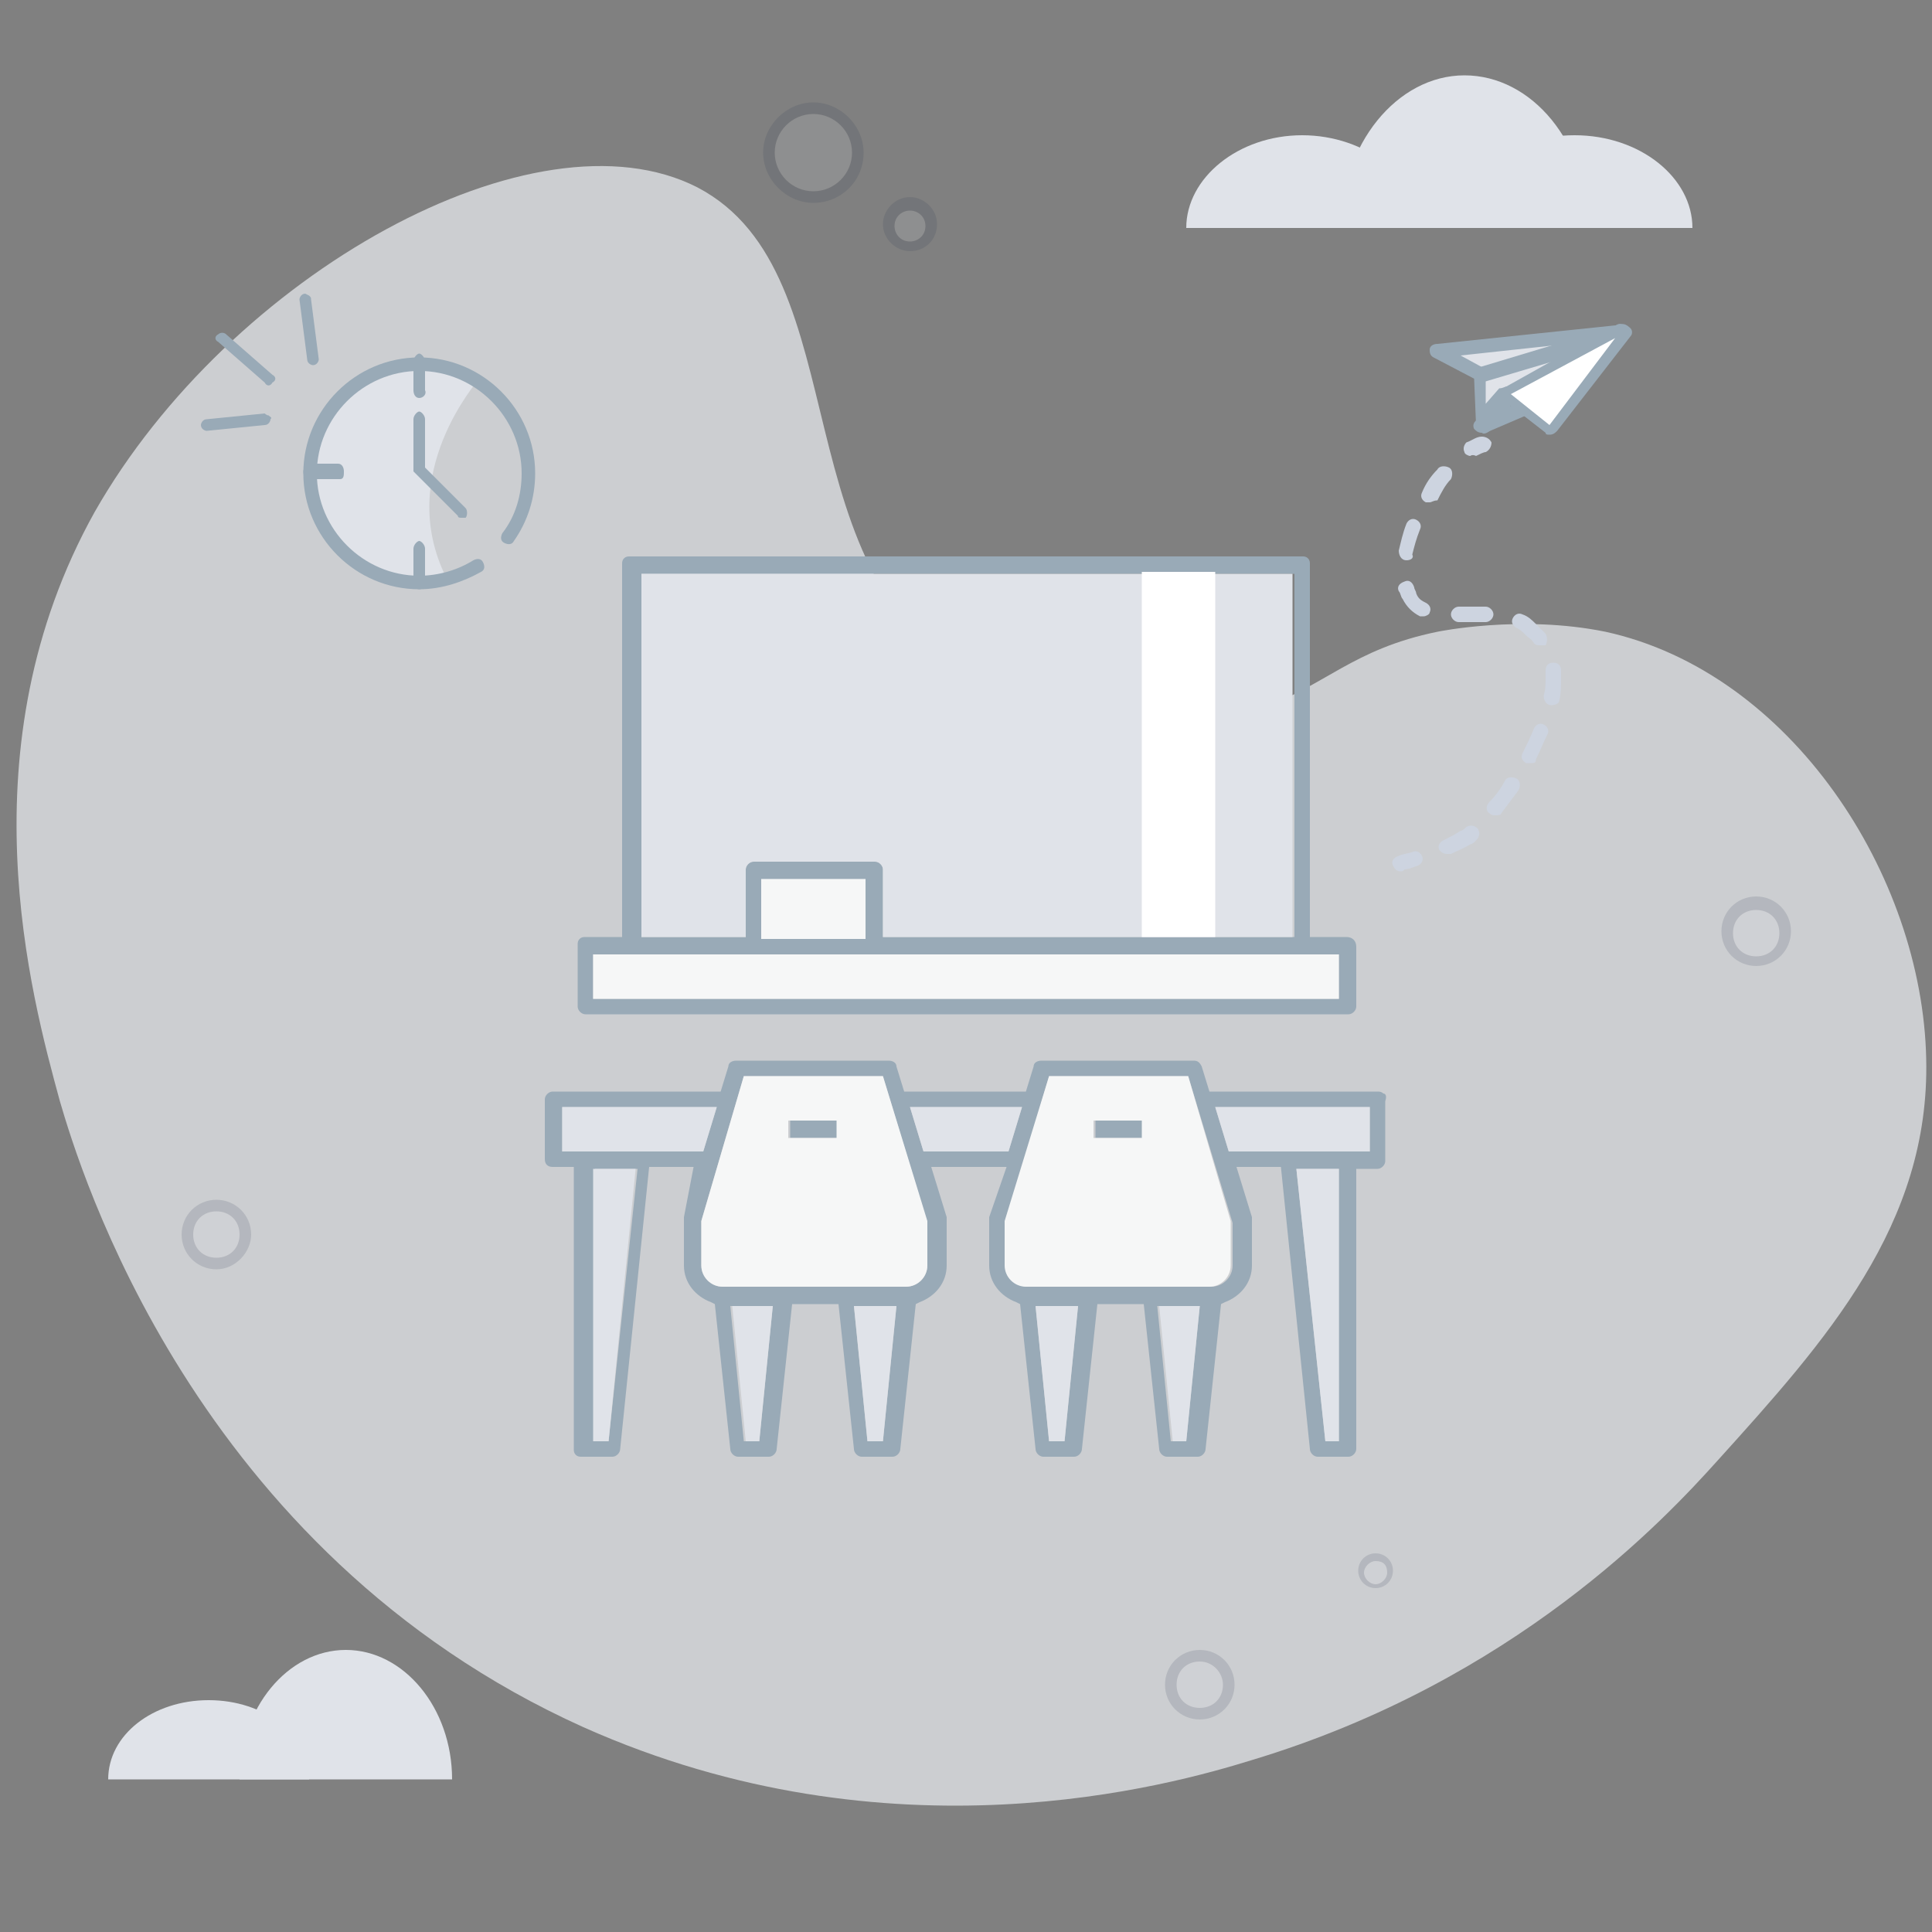 <?xml version="1.0" encoding="utf-8"?>
<!-- Generator: Adobe Illustrator 24.1.2, SVG Export Plug-In . SVG Version: 6.00 Build 0)  -->
<svg version="1.1" id="Layer_1" xmlns="http://www.w3.org/2000/svg" xmlns:xlink="http://www.w3.org/1999/xlink" x="0px" y="0px"
	 viewBox="0 0 100 100" style="enable-background:new 0 0 100 100;" xml:space="preserve">
<rect x="0" y="0" width="100" height="100" fill="#808080" stroke="none"/>
<style type="text/css">
	.st0{display:none;}
	.st1{display:inline;fill:#EDF0F3;}
	.st2{opacity:0.7;}
	.st3{fill:#EDF0F3;}
	.st4{opacity:0.15;}
	.st5{fill:#E0E3E9;}
	.st6{fill:#2B374F;}
	.st7{fill:#99AAB7;}
	.st8{fill:#F6F7F7;}
	.st9{fill:#9FE4FF;}
	.st10{fill:#FFFFFF;}
	.st11{fill:#CDD4E0;}
</style>
<g class="st0">
	<path class="st1" d="M63.3,85.4c3-2,3.9-3.5,4.2-4s1.2-2,1.5-4.3c0.3-2,0-3.6-0.3-4.8c-0.5-2.5-1.4-4-1.8-4.9
		c-2.2-5.3,1.3-12,1.7-12.8c0.5-0.9,4.7-8.5,11.6-8.8c7.9-0.3,12.9,9.4,14.5,12.3C98,64.4,98,70.2,98,74.4c0,6.1,0.1,12.9-4.4,18.1
		c-3.2,3.7-7.1,4.9-10.8,6c-2.9,0.9-12,3.5-19.5-1.3c-3.3-2.1-6.6-5.9-5.8-8.1C58,87.7,59.5,88.1,63.3,85.4z"/>
</g>
<g class="st0">
	<path class="st1" d="M7.6,70C2.4,67.1-1,59.6,1.1,54.3c3.3-8.1,16.7-4.4,25.2-14.7c4.4-5.4,1.8-7.6,7.9-19
		C37.7,14.1,40,9.9,44.3,6.5C54.6-1.6,74.7-3,87.5,6.7c10,7.5,15.5,21.6,10.6,26.7c-5.9,6.1-23.3-5-33.5,3.1
		c-4.9,3.9-5.7,10.3-6.1,13.2c-1.3,10,4.8,12.8,3.8,21.6c-0.8,7.2-5.9,13.8-12.2,17.5c-9.7,5.6-24.1,5.2-27.4,0
		c-3.2-5.1,5.7-12.7,2.3-16.5C22.1,68.9,14.3,73.8,7.6,70z"/>
</g>
<g class="st2">
	<path class="st3" d="M36.1,9.7c8.6,4.5,4,20.4,14.9,25.8c2.3,1.1,8.4,3.3,14.2,1.2c3.4-1.2,4.8-3.1,9.2-4c0,0,4.3-0.9,8.7,0
		c9.6,2.1,16.4,12.6,16.6,22.1c0.2,8.6-5.2,14.6-10.8,20.8c-2.7,3-10.5,11.4-24.1,15.5c-4.2,1.3-18.7,5.4-34.6-1.7
		C10,80.3,4.1,60.4,3.1,57c-1.5-5.5-5-18.3,1.8-30.5C11.9,14.2,27.7,5.4,36.1,9.7z"/>
</g>
<g class="st4">
	<circle class="st5" cx="47.1" cy="11.7" r="1.1"/>
	<path class="st6" d="M47.1,13c-0.7,0-1.4-0.6-1.4-1.4c0-0.7,0.6-1.4,1.4-1.4c0.7,0,1.4,0.6,1.4,1.4C48.5,12.4,47.9,13,47.1,13z
		 M47.1,10.9c-0.4,0-0.8,0.3-0.8,0.8c0,0.4,0.3,0.8,0.8,0.8c0.4,0,0.8-0.3,0.8-0.8S47.5,10.9,47.1,10.9z"/>
</g>
<g class="st4">
	<circle class="st5" cx="42.1" cy="7.9" r="2.3"/>
	<path class="st6" d="M42.1,10.5c-1.4,0-2.6-1.2-2.6-2.6s1.2-2.6,2.6-2.6s2.6,1.2,2.6,2.6C44.7,9.4,43.5,10.5,42.1,10.5z M42.1,5.9
		c-1.1,0-2,0.9-2,2s0.9,2,2,2s2-0.9,2-2S43.2,5.9,42.1,5.9z"/>
</g>
<g class="st4">
	<circle class="st5" cx="62.1" cy="87.2" r="1.5"/>
	<path class="st6" d="M62.1,89c-1,0-1.8-0.8-1.8-1.8s0.8-1.8,1.8-1.8s1.8,0.8,1.8,1.8C63.9,88.2,63.1,89,62.1,89z M62.1,86
		c-0.7,0-1.2,0.5-1.2,1.2s0.5,1.2,1.2,1.2s1.2-0.5,1.2-1.2C63.3,86.6,62.8,86,62.1,86z"/>
</g>
<g class="st4">
	<circle class="st5" cx="90.9" cy="48.2" r="1.5"/>
	<path class="st6" d="M90.9,50c-1,0-1.8-0.8-1.8-1.8s0.8-1.8,1.8-1.8s1.8,0.8,1.8,1.8C92.7,49.2,91.9,50,90.9,50z M90.9,47.1
		c-0.7,0-1.2,0.5-1.2,1.2s0.5,1.2,1.2,1.2s1.2-0.5,1.2-1.2S91.6,47.1,90.9,47.1z"/>
</g>
<g class="st4">
	<circle class="st5" cx="71.2" cy="81.3" r="0.8"/>
	<path class="st6" d="M71.2,82.2c-0.5,0-0.9-0.4-0.9-0.9s0.4-0.9,0.9-0.9s0.9,0.4,0.9,0.9S71.7,82.2,71.2,82.2z M71.2,80.8
		c-0.3,0-0.6,0.3-0.6,0.6c0,0.3,0.3,0.6,0.6,0.6s0.6-0.3,0.6-0.6C71.8,81,71.6,80.8,71.2,80.8z"/>
</g>
<g class="st4">
	<circle class="st5" cx="11.2" cy="63.9" r="1.5"/>
	<path class="st6" d="M11.2,65.7c-1,0-1.8-0.8-1.8-1.8s0.8-1.8,1.8-1.8s1.8,0.8,1.8,1.8C13,64.8,12.2,65.7,11.2,65.7z M11.2,62.7
		c-0.7,0-1.2,0.5-1.2,1.2s0.5,1.2,1.2,1.2s1.2-0.5,1.2-1.2S11.9,62.7,11.2,62.7z"/>
</g>
<g>
	<g>
		<path class="st7" d="M69.7,48.5h-1.9V29.2c0-0.1,0-0.2-0.1-0.3c-0.1-0.1-0.2-0.1-0.3-0.1H32.6c-0.1,0-0.2,0-0.3,0.1
			c-0.1,0.1-0.1,0.2-0.1,0.3v19.3h-1.9c-0.1,0-0.2,0-0.3,0.1c-0.1,0.1-0.1,0.2-0.1,0.3v3.2c0,0.2,0.2,0.4,0.4,0.4h39.5
			c0.2,0,0.4-0.2,0.4-0.4V49C70.2,48.7,70,48.5,69.7,48.5z M33.1,29.7h33.9v18.8H45.7V45c0-0.2-0.2-0.4-0.4-0.4H39
			c-0.2,0-0.4,0.2-0.4,0.4v3.5h-5.4V29.7z M44.8,45.5v3.1h-5.4v-3.1H44.8z M69.3,51.7H30.7v-2.3h38.6V51.7z"/>
		<rect x="30.7" y="49.4" class="st8" width="38.6" height="2.3"/>
		<rect x="39.4" y="45.5" class="st8" width="5.4" height="3.1"/>
		<path class="st5" d="M66.9,29.7v18.8H45.7V45c0-0.2-0.2-0.4-0.4-0.4H39c-0.2,0-0.4,0.2-0.4,0.4v3.5h-5.4V29.7H66.9z"/>
	</g>
	<g>
		<rect x="40.9" y="58" class="st7" width="2.5" height="0.9"/>
	</g>
	<g>
		<rect x="56.7" y="58" class="st7" width="2.5" height="0.9"/>
	</g>
	<g>
		<path class="st7" d="M71.6,56.6c-0.1-0.1-0.2-0.1-0.3-0.1h-8.7l-0.4-1.3c-0.1-0.2-0.2-0.3-0.4-0.3h-7.9c-0.2,0-0.4,0.1-0.4,0.3
			l-0.4,1.3h-6.3l-0.4-1.3c0-0.2-0.2-0.3-0.4-0.3h-7.9c-0.2,0-0.4,0.1-0.4,0.3l-0.4,1.3h-8.7c-0.2,0-0.4,0.2-0.4,0.4V60
			c0,0.3,0.2,0.4,0.4,0.4h1.1V75c0,0.1,0,0.2,0.1,0.3c0.1,0.1,0.2,0.1,0.3,0.1h1.6c0.2,0,0.4-0.2,0.4-0.4l1.5-14.6h2.3L35.4,63
			c0,0,0,0.1,0,0.1v2.4c0,0.9,0.6,1.6,1.4,1.9l0.2,0.1l0.8,7.5c0,0.2,0.2,0.4,0.4,0.4h1.6c0.2,0,0.4-0.2,0.4-0.4l0.8-7.5h2.4
			l0.8,7.5c0,0.2,0.2,0.4,0.4,0.4h1.6c0.2,0,0.4-0.2,0.4-0.4l0.8-7.5l0.2-0.1c0.8-0.3,1.4-1,1.4-1.9v-2.4c0,0,0-0.1,0-0.1l-0.8-2.6
			h3.9L51.2,63c0,0,0,0.1,0,0.1v2.4c0,0.9,0.6,1.6,1.4,1.9l0.2,0.1l0.8,7.5c0,0.2,0.2,0.4,0.4,0.4h1.6c0.2,0,0.4-0.2,0.4-0.4
			l0.8-7.5h2.4l0.8,7.5c0,0.2,0.2,0.4,0.4,0.4h1.6c0.2,0,0.4-0.2,0.4-0.4l0.8-7.5l0.2-0.1c0.8-0.3,1.4-1,1.4-1.9v-2.4
			c0,0,0-0.1,0-0.1l-0.8-2.6h2.3l1.5,14.6c0,0.2,0.2,0.4,0.4,0.4h1.6c0.2,0,0.4-0.2,0.4-0.4V60.5h1.1c0.2,0,0.4-0.2,0.4-0.4v-3.1
			C71.8,56.7,71.7,56.6,71.6,56.6z M31.5,74.6h-0.7V60.5h2.2L31.5,74.6z M29.1,59.6v-2.3h8l-0.7,2.3H29.1z M39.3,74.6h-0.8l-0.7-7
			H40L39.3,74.6z M45.7,74.6h-0.8l-0.7-7h2.2L45.7,74.6z M48,65.5c0,0.6-0.5,1.1-1.1,1.1h-9.5c-0.6,0-1.1-0.5-1.1-1.1l0-2.3l2.2-7.5
			h7.2l2.3,7.6V65.5z M47.8,59.6l-0.7-2.3h5.8l-0.7,2.3H47.8z M55.1,74.6h-0.8l-0.7-7h2.2L55.1,74.6z M61.4,74.6h-0.8l-0.7-7h2.2
			L61.4,74.6z M63.8,65.5c0,0.6-0.5,1.1-1.1,1.1h-9.5c-0.6,0-1.1-0.5-1.1-1.1l0-2.3l2.2-7.5h7.2l2.3,7.6V65.5z M69.3,74.6h-0.7
			l-1.5-14.1h2.2V74.6z M70.9,59.6h-7.3l-0.7-2.3h8V59.6z"/>
		<polygon class="st5" points="40,67.6 39.3,74.6 38.6,74.6 37.9,67.6 		"/>
		<polygon class="st5" points="69.3,60.5 69.3,74.6 68.6,74.6 67.1,60.5 		"/>
		<polygon class="st5" points="70.9,57.3 70.9,59.6 63.6,59.6 62.9,57.3 		"/>
		<polygon class="st5" points="62.1,67.6 61.4,74.6 60.7,74.6 60,67.6 		"/>
		<polygon class="st5" points="55.8,67.6 55.1,74.6 54.3,74.6 53.6,67.6 		"/>
		<polygon class="st5" points="46.4,67.6 45.7,74.6 44.9,74.6 44.2,67.6 		"/>
		<polygon class="st5" points="32.9,60.5 31.5,74.6 30.7,74.6 30.7,60.5 		"/>
		<polygon class="st5" points="37.1,57.3 36.4,59.6 29.1,59.6 29.1,57.3 		"/>
		<path class="st8" d="M61.5,55.7h-7.2L52,63.2l0,2.3c0,0.6,0.5,1.1,1.1,1.1h9.5c0.6,0,1.1-0.5,1.1-1.1v-2.3L61.5,55.7z M59.1,58
			v0.9h-2.5V58H59.1z"/>
		<polygon class="st5" points="52.9,57.3 52.2,59.6 47.8,59.6 47.1,57.3 		"/>
		<path class="st8" d="M45.7,55.7h-7.2l-2.2,7.5l0,2.3c0,0.6,0.5,1.1,1.1,1.1h9.5c0.6,0,1.1-0.5,1.1-1.1v-2.3L45.7,55.7z M43.3,58.9
			h-2.5V58h2.5V58.9z"/>
	</g>
</g>
<path class="st5" d="M23.1,29.9C22.6,30,22.2,30,21.7,30c-3.1,0-5.6-2.5-5.6-5.6s2.5-5.6,5.6-5.6c1.1,0,2.2,0.3,3,0.9
	C24.8,19.7,20.4,24.5,23.1,29.9z"/>
<g>
	<g>
		<path class="st7" d="M21.7,30.5c-3.3,0-6-2.7-6-6c0-3.3,2.7-6,6-6s6,2.7,6,6c0,1.3-0.4,2.5-1.1,3.5c-0.1,0.2-0.3,0.2-0.5,0.1
			c-0.2-0.1-0.2-0.3-0.1-0.5c0.7-0.9,1-2,1-3.1c0-2.9-2.4-5.3-5.3-5.3s-5.3,2.4-5.3,5.3s2.4,5.3,5.3,5.3c1,0,2-0.3,2.8-0.8
			c0.2-0.1,0.4-0.1,0.5,0.1c0.1,0.2,0.1,0.4-0.1,0.5C24,30.1,22.9,30.5,21.7,30.5z"/>
	</g>
	<g>
		<path class="st7" d="M21.7,20.6c-0.2,0-0.3-0.2-0.3-0.4v-1.5c0-0.2,0.2-0.4,0.3-0.4s0.3,0.2,0.3,0.4v1.5
			C22.1,20.4,21.9,20.6,21.7,20.6z"/>
	</g>
	<g>
		<path class="st7" d="M21.7,30.5c-0.2,0-0.3-0.2-0.3-0.4v-1.7c0-0.2,0.2-0.4,0.3-0.4s0.3,0.2,0.3,0.4v1.7
			C22.1,30.3,21.9,30.5,21.7,30.5z"/>
	</g>
	<g>
		<path class="st7" d="M17.6,24.8H16c-0.2,0-0.3-0.2-0.3-0.4s0.2-0.4,0.3-0.4h1.5c0.2,0,0.3,0.2,0.3,0.4S17.8,24.8,17.6,24.8z"/>
	</g>
	<line class="st7" x1="27.4" y1="24.4" x2="25.8" y2="24.4"/>
	<g>
		<path class="st7" d="M23.9,26.8c-0.1,0-0.2,0-0.2-0.1l-2.3-2.3v-2.7c0-0.2,0.2-0.4,0.3-0.4s0.3,0.2,0.3,0.4v2.5l2.1,2.1
			c0.1,0.1,0.1,0.4,0,0.5C24.1,26.8,24,26.8,23.9,26.8z"/>
	</g>
</g>
<path class="st9" d="M20.4,29.9"/>
<rect x="59.1" y="29.6" class="st10" width="3.8" height="18.9"/>
<g>
	<path class="st5" d="M61.4,11.8c0-2.6,2.7-4.8,6-4.8s6.1,2.2,6.1,4.8"/>
</g>
<g>
	<path class="st5" d="M75.4,11.8c0-2.7,2.7-4.8,6.1-4.8s6.1,2.2,6.1,4.8"/>
</g>
<g>
	<path class="st5" d="M69.4,11.8c0-4.3,2.9-7.9,6.4-7.9s6.4,3.5,6.4,7.9"/>
</g>
<g>
	<path class="st5" d="M5.6,92.1c0-2.3,2.3-4.1,5.2-4.1s5.2,1.8,5.2,4.1"/>
</g>
<g>
	<path class="st5" d="M12.4,92.1c0-3.7,2.5-6.7,5.5-6.7s5.5,3,5.5,6.7"/>
</g>
<g>
	<path class="st7" d="M13.9,21.5c0.1,0.1,0.2,0.1,0.1,0.2c0,0.1-0.1,0.3-0.3,0.3l-3,0.3c-0.1,0-0.3-0.1-0.3-0.3
		c0-0.1,0.1-0.3,0.3-0.3l3-0.3C13.7,21.4,13.8,21.5,13.9,21.5z"/>
</g>
<g>
	<path class="st7" d="M11.7,17.3L11.7,17.3l2.4,2.1c0.2,0.1,0.2,0.3,0,0.4c-0.1,0.2-0.3,0.2-0.4,0l0,0l-2.4-2.1
		c-0.2-0.1-0.2-0.3,0-0.4C11.4,17.2,11.6,17.2,11.7,17.3z"/>
</g>
<g>
	<path class="st7" d="M16,15.3c0.1,0.1,0.1,0.1,0.1,0.2l0.4,3.1c0,0.1-0.1,0.3-0.3,0.3c-0.1,0-0.3-0.1-0.3-0.3l-0.4-3.1
		c0-0.1,0.1-0.3,0.3-0.3C16,15.3,16,15.3,16,15.3z"/>
</g>
<g>
	<polygon class="st5" points="74.4,18.1 84,17.2 80.2,22.1 78,20.4 76.7,22 76.7,19.4 	"/>
	<path class="st7" d="M80.2,22.5c-0.1,0-0.2,0-0.2-0.1L78.2,21l-1.1,1.3c-0.1,0.1-0.3,0.2-0.4,0.1c-0.2-0.1-0.3-0.2-0.3-0.4
		l-0.1-2.4l-2.1-1.1C74,18.4,74,18.2,74,18.1c0-0.2,0.2-0.3,0.4-0.3l9.6-1c0.2,0,0.3,0.1,0.4,0.2s0.1,0.3,0,0.4l-3.8,4.9
		C80.5,22.4,80.4,22.5,80.2,22.5L80.2,22.5z M78,20c0.1,0,0.2,0,0.2,0.1l1.8,1.4l3-3.9l-7.4,0.8l1.1,0.6c0.1,0.1,0.2,0.2,0.2,0.3
		v1.6l0.7-0.8C77.8,20.1,77.9,20,78,20z"/>
</g>
<g>
	<path class="st7" d="M76.7,19.8c-0.2,0-0.3-0.1-0.4-0.3c-0.1-0.2,0.1-0.4,0.3-0.5l7.3-2.2c0.2-0.1,0.4,0.1,0.5,0.3
		c0.1,0.2-0.1,0.4-0.3,0.5L76.7,19.8C76.7,19.8,76.7,19.8,76.7,19.8z"/>
</g>
<g>
	<path class="st7" d="M78,20.8c-0.1,0-0.3-0.1-0.4-0.2c-0.1-0.2,0-0.4,0.2-0.5l5.9-3.3c0.2-0.1,0.4,0,0.5,0.2c0.1,0.2,0,0.4-0.2,0.5
		L78,20.8C78.2,20.8,78.1,20.8,78,20.8z"/>
</g>
<g>
	<path class="st7" d="M76.7,22.4c-0.2,0-0.3-0.1-0.4-0.2c-0.1-0.2,0-0.4,0.2-0.5l2.2-0.9c0.2-0.1,0.4,0,0.5,0.2
		c0.1,0.2,0,0.4-0.2,0.5l-2.1,0.9C76.8,22.4,76.8,22.4,76.7,22.4z"/>
</g>
<g>
	<polygon class="st10" points="83.6,17.5 78.2,20.4 80.2,22 	"/>
</g>
<g>
	<g>
		<path class="st11" d="M72.5,45.1c-0.2,0-0.3-0.1-0.4-0.3s0-0.4,0.3-0.5c0.2-0.1,0.4-0.1,0.7-0.2c0.2-0.1,0.4,0,0.5,0.2
			s0,0.4-0.2,0.5c-0.3,0.1-0.5,0.2-0.7,0.2C72.6,45.1,72.6,45.1,72.5,45.1z"/>
	</g>
	<g>
		<path class="st11" d="M74.9,44.2c-0.2,0-0.3-0.1-0.4-0.2c-0.1-0.2,0-0.4,0.2-0.5c0.4-0.2,0.6-0.3,0.9-0.5c0.1,0,0.2-0.1,0.3-0.2
			c0.2-0.1,0.4-0.1,0.6,0.1c0.1,0.2,0.1,0.4-0.1,0.6c-0.1,0.1-0.2,0.2-0.3,0.2c-0.3,0.2-0.6,0.3-1,0.5C75,44.2,74.9,44.2,74.9,44.2z
			 M77.4,42.2c-0.1,0-0.2,0-0.3-0.1c-0.2-0.1-0.2-0.4,0-0.6c0.3-0.3,0.6-0.7,0.8-1.1c0.1-0.2,0.4-0.2,0.6-0.1
			c0.2,0.1,0.2,0.4,0.1,0.6c-0.3,0.4-0.6,0.8-0.9,1.2C77.7,42.2,77.5,42.2,77.4,42.2z M79.2,39.5c-0.1,0-0.1,0-0.2,0
			c-0.2-0.1-0.3-0.3-0.2-0.5c0.2-0.4,0.4-0.8,0.6-1.3c0.1-0.2,0.3-0.3,0.5-0.2c0.2,0.1,0.3,0.3,0.2,0.5c-0.2,0.4-0.4,0.9-0.6,1.3
			C79.5,39.5,79.4,39.5,79.2,39.5z M80.3,36.5L80.3,36.5c-0.3,0-0.4-0.3-0.4-0.5c0.1-0.3,0.1-0.6,0.1-0.9c0-0.1,0-0.3,0-0.4
			c0-0.2,0.1-0.4,0.4-0.4c0.2,0,0.4,0.1,0.4,0.4c0,0.1,0,0.3,0,0.5c0,0.3,0,0.7-0.1,1.1C80.7,36.4,80.5,36.5,80.3,36.5z M79.7,33.4
			c-0.1,0-0.2,0-0.3-0.1c-0.1-0.2-0.3-0.3-0.4-0.4c-0.2-0.2-0.3-0.3-0.5-0.4c-0.2-0.1-0.3-0.3-0.2-0.5c0.1-0.2,0.3-0.3,0.5-0.2
			c0.3,0.1,0.5,0.3,0.7,0.5c0.1,0.1,0.3,0.3,0.5,0.5c0.1,0.2,0.1,0.4,0,0.6C79.9,33.4,79.8,33.4,79.7,33.4z M75.5,32.2
			c-0.2,0-0.4-0.2-0.4-0.4c0-0.2,0.2-0.4,0.4-0.4c0.2,0,0.3,0,0.5,0c0.3,0,0.6,0,0.9,0l0,0c0.2,0,0.4,0.2,0.4,0.4s-0.2,0.4-0.4,0.4
			l0,0h-0.1c-0.3,0-0.5,0-0.7,0C75.8,32.2,75.6,32.2,75.5,32.2L75.5,32.2z M73.7,31.9c-0.1,0-0.1,0-0.2,0c-0.4-0.2-0.7-0.5-0.9-0.9
			c-0.1-0.1-0.1-0.3-0.2-0.4c-0.1-0.2,0-0.4,0.3-0.5c0.2-0.1,0.4,0,0.5,0.3c0,0.1,0.1,0.2,0.1,0.3c0.1,0.3,0.3,0.4,0.5,0.5
			s0.3,0.3,0.2,0.5C74,31.8,73.8,31.9,73.7,31.9z M72.8,29L72.8,29c-0.3,0-0.4-0.3-0.4-0.5c0.1-0.4,0.2-0.9,0.4-1.4
			c0.1-0.2,0.3-0.3,0.5-0.2c0.2,0.1,0.3,0.3,0.2,0.5c-0.2,0.5-0.3,0.9-0.4,1.3C73.2,28.9,73,29,72.8,29z M74,26c-0.1,0-0.1,0-0.2,0
			c-0.2-0.1-0.3-0.3-0.2-0.5c0.2-0.5,0.5-0.9,0.8-1.2c0.1-0.2,0.4-0.2,0.6-0.1c0.2,0.1,0.2,0.4,0.1,0.6c-0.3,0.3-0.5,0.7-0.7,1.1
			C74.2,25.9,74.1,26,74,26z"/>
	</g>
	<g>
		<path class="st11" d="M76.1,23.6c-0.1,0-0.3-0.1-0.3-0.2c-0.1-0.2,0-0.4,0.1-0.5c0.3-0.1,0.5-0.3,0.8-0.3c0.2,0,0.4,0.1,0.5,0.3
			c0,0.2-0.1,0.4-0.3,0.5c-0.1,0-0.3,0.1-0.5,0.2C76.2,23.5,76.1,23.6,76.1,23.6z"/>
	</g>
</g>
</svg>
